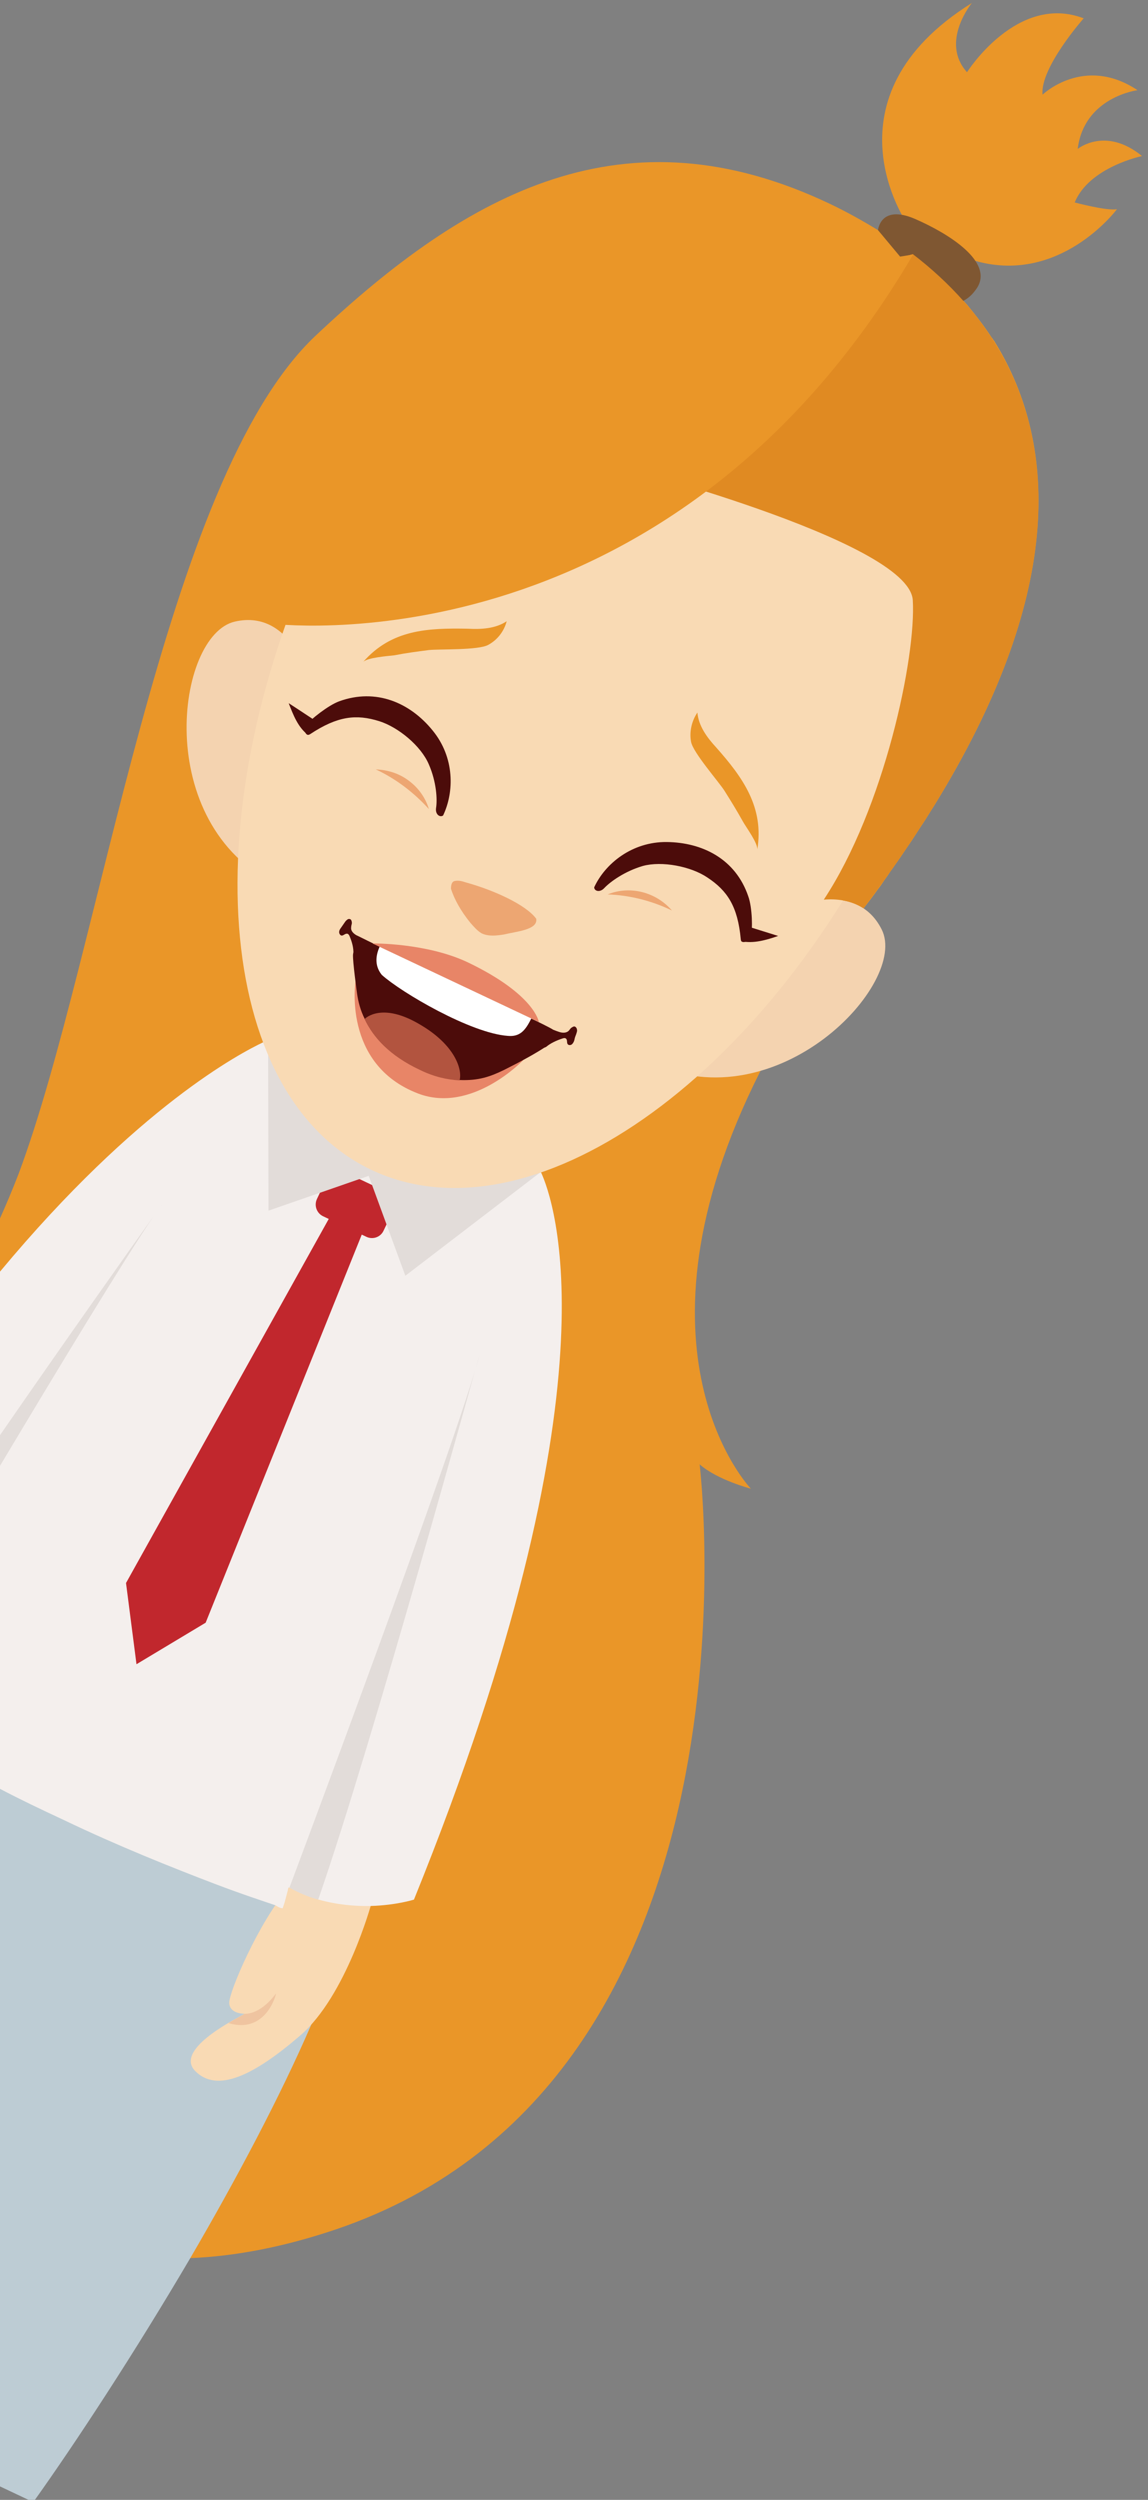 <?xml version="1.0" encoding="utf-8"?>
<!-- Generator: Adobe Illustrator 20.1.0, SVG Export Plug-In . SVG Version: 6.00 Build 0)  -->
<svg version="1.1" id="Calque_1" xmlns="http://www.w3.org/2000/svg" xmlns:xlink="http://www.w3.org/1999/xlink" x="0px" y="0px"
	 viewBox="0 0 307 668" style="enable-background:new 0 0 307 668;" xml:space="preserve">
<rect x="0" y="0" width="307" height="668" fill="#808080" stroke="none"/>
<style type="text/css">
	.st0{fill:#EA9628;}
	.st1{fill:#F9DAB4;}
	.st2{fill:#7F5732;}
	.st3{fill:#BDCCD4;}
	.st4{fill:#EFC4A0;}
	.st5{fill:#F4EFED;}
	.st6{fill:#E2DCD9;}
	.st7{fill:#C1272D;}
	.st8{fill:#F4D3B0;}
	.st9{fill:#E08A22;}
	.st10{fill:#EDA672;}
	.st11{fill:#4C0C0A;}
	.st12{fill:#E88567;}
	.st13{fill:#FFFFFF;}
	.st14{fill:#B2543F;}
</style>
<g>
	<g>
		<g>
			<path class="st0" d="M250,215c-0.4,0.6-0.8,1.3-1.2,1.9c-0.8,1.3-1.6,2.6-2.5,3.9c-0.8,1.2-1.6,2.5-2.4,3.7
				c-0.5,0.7-1,1.5-1.5,2.2c-1,1.5-2,3-3.1,4.5c-0.5,0.8-1.1,1.5-1.6,2.3c-0.5,0.8-1.1,1.5-1.6,2.3c-0.4,0.6-0.8,1.2-1.3,1.8
				c-1.2,1.7-2.5,3.4-3.9,5.2c0,0,0,0,0,0.1c0,0.1-0.1,0.1-0.1,0.2c-11.8,15.6-20.8,30-27.5,43.2c-37.8,74.9-2.5,111.5-2.5,111.5
				s-8.9-2.3-13.7-6.5c0,0,20,164.6-97.2,204.4c-14.2,4.8-27.1,7.2-39,7.7c-20,0.8-36.8-3.8-51-11.5V325.8c1.7-3.8,3.4-7.8,5.1-12.2
				c22.1-59.2,38.5-185.4,79.4-223.9c40.9-38.5,82.7-61.3,137.6-35.2c4.4,2.1,8.7,4.5,12.8,7c0,0,0,0,0,0c3.2,2,6.2,4.4,9.1,6.3
				c0,0,0.1,0,0.1,0.1c0,0,0,0,0,0h0.1c0,0,0,0,0,0c0.3,0.2,0.6,0.5,1,0.7c0.3,0.2,0.6,0.5,0.9,0.7c0.4,0.3,0.7,0.6,1.1,0.9
				c0.1,0.1,0.2,0.1,0.2,0.2s0.2,0.1,0.2,0.2c0.4,0.3,0.8,0.7,1.2,1c0.4,0.3,0.8,0.7,1.2,1c0.4,0.3,0.8,0.7,1.2,1.1
				c0.4,0.3,0.8,0.7,1.1,1.1c0.4,0.4,0.8,0.7,1.1,1.1c0.4,0.4,0.7,0.7,1.1,1.1s0.7,0.8,1.1,1.1c0.3,0.4,0.7,0.8,1.1,1.1
				c0.3,0.4,0.7,0.7,1,1.1c0.4,0.4,0.7,0.8,1.1,1.2c2.3,2.8,4.5,5.6,6.5,8.7l0,0c0,0,0.1,0.1,0.1,0.1c0.2,0.2,0.3,0.5,0.5,0.7
				c0.1,0.1,0.2,0.2,0.2,0.3C283.5,119.6,283.9,159.9,250,215z"/>
		</g>
	</g>
	<g>
		<g>
			<path class="st1" d="M22.5,626.2c0,0-10.4,17-22.5,38v-48.7L22.5,626.2z"/>
		</g>
	</g>
	<g>
		<g>
			<path class="st0" d="M242.6,59.8c0,0-23.4-33.6,17.3-59c0,0-8.6,10.4-1.3,18.5c0,0,13.4-21.2,31.2-14.4c0,0-11.7,13.2-11,20.4
				c0,0,11.1-10.7,25.4-1.2c0,0-14.3,1.8-16,15.7c0,0,7.4-6.1,17.2,1.9c0,0-14.1,2.9-18,12.4c0,0,8.5,2.3,11.3,1.8
				c0,0-15.4,20.7-38.6,13.6L242.6,59.8z"/>
		</g>
	</g>
	<g>
		<g>
			<path class="st2" d="M234.8,61.5c0,0,0.6-7,9.9-3c9.2,4,21,11.5,16.6,18.4c-4.5,6.9-10.8,3.4-10.8,3.4L234.8,61.5z"/>
		</g>
	</g>
	<g>
		<g>
			<path class="st3" d="M92.3,516c-2.1,7.5-5.2,16-9.1,25.1c0,0,0,0,0,0c-8.3,19.2-20,41.2-32.2,62.1C36,628.7,20.2,652.8,8.9,668.6
				L0,664.4l-0.1,0c0,0,0-0.1,0.1-0.1V472.1l74.8,35.5l1.2,0.6l0,0L92.3,516z"/>
		</g>
	</g>
	<g>
		<g>
			<g>
				<g>
					<path class="st1" d="M99.3,508.7c0,0-6.7,24.6-19,35.2c-12.3,10.6-22.2,15.5-28.1,9.5s12.1-14.5,13.2-15.3c0,0-4,0.1-4.1-2.9
						c-0.1-2.8,7.9-21.7,16-30.9L99.3,508.7z"/>
				</g>
			</g>
			<g>
				<g>
					<path class="st4" d="M61.1,540.6c2.2-1.4,4-2.2,4.3-2.5c0,0,4,0.5,8.4-5.4C73.9,532.8,71.2,543.6,61.1,540.6z"/>
				</g>
			</g>
			<g>
				<g>
					<path class="st5" d="M110.7,507.6c0,0-4.7,1.5-11.5,1.7c-4.1,0.1-9-0.3-14-1.7c-2.5-0.8-5.1-1.8-7.7-3.2c0,0,0,0,0,0
						c0,0,0,0,0,0c0,0,0,0-0.1,0c0,0-0.1,0-0.2,0l-0.2,0.4v0l0,0.2l-0.9,3.4l0,0l-0.5,1.5c0,0-0.6,0.1-1.8-0.7c0,0-0.1-0.1-0.2-0.1
						h0c-2.9-1-8.8-2.9-16.4-5.8c-11-4.2-25.6-10-40.2-17c-5.8-2.7-11.7-5.5-17-8.3V339.8c36.8-44.2,64.5-58.5,70.4-61.3
						c0.8-0.4,1.2-0.5,1.2-0.5l0.1,0l36.2,17.2l36.3,17.2c0,0,0.1,0.2,0.4,0.8c0,0,0,0.1,0.1,0.1
						C147.9,320.3,166.5,369.9,110.7,507.6z"/>
				</g>
			</g>
			<g>
				<g>
					<path class="st6" d="M85.1,507.6c-2.6-0.7-5.2-1.8-7.7-3.2c0,0,45-119.8,50.9-142.6C128.2,361.7,99.9,465,85.1,507.6z"/>
				</g>
			</g>
			<g>
				<g>
					<path class="st6" d="M41.2,324.8C33,336.9,15.9,365.1,0,391.7v-8.2c0,0,0,0,0,0C17.9,357.6,35,333.5,41.2,324.8z"/>
					<path class="st6" d="M43.3,321.9c-0.2,0.2-0.3,0.5-0.6,0.8C42.9,322.5,43.1,322.2,43.3,321.9z"/>
				</g>
			</g>
		</g>
		<g>
			<g>
				<path class="st7" d="M98,330.5L86.4,325c-1.7-0.8-2.5-2.9-1.6-4.7l2.6-5.5c0.8-1.7,2.9-2.5,4.6-1.7l11.6,5.5
					c1.7,0.8,2.5,2.9,1.6,4.7l-2.6,5.5C101.8,330.6,99.7,331.3,98,330.5z"/>
			</g>
		</g>
		<g>
			<g>
				<polygon class="st7" points="91.1,320 99.2,323.8 55,433.6 36.5,444.7 33.7,423 				"/>
			</g>
		</g>
		<g>
			<g>
				<polygon class="st6" points="71.8,323.5 98.6,314.2 108.4,340.9 145.1,312.8 71.7,278 				"/>
			</g>
		</g>
	</g>
	<g>
		<g>
			<g>
				<path class="st8" d="M209.6,243.3c0,0,19-9.3,26.2,5.1c7.2,14.4-27.8,51.4-61.6,35.7L209.6,243.3z"/>
			</g>
		</g>
		<g>
			<g>
				<path class="st8" d="M83.3,183.2c0,0-4.8-20.7-20.5-17.1s-22.3,54,11.1,70.3L83.3,183.2z"/>
			</g>
		</g>
		<g>
			<g>
				<path class="st1" d="M239.5,214.9c-35.2,74-97.9,117.7-140.2,97.7c-42.2-20.1-47.9-96.3-12.7-170.4
					c16.5-34.8,59.1-37.1,95.8-22.2c21.5,8.7,52.6,12.5,63.8,30.1C256.8,166.4,248.5,196,239.5,214.9z"/>
			</g>
		</g>
		<g>
			<g>
				<path class="st9" d="M244.1,160.4c0.9,15.2-7.6,55.5-23.8,80c3.5-0.3,7.3,0.2,10.6,2.3c67.3-88.9,53.1-144.2,13.2-174.8
					L183.4,86l-21.6,37.5C161.8,123.6,243.2,144.3,244.1,160.4z"/>
			</g>
		</g>
		<g>
			<g>
				<path class="st0" d="M72,166.6c0,0,105.8,14.2,172.2-98.6L111.8,89.6L72,166.6z"/>
			</g>
		</g>
	</g>
	<g>
		<path class="st10" d="M143.4,245.5c-2.8-3.8-11.5-7.7-18.8-9.7c-0.9-0.3-1.9-0.6-2.9-0.4c-0.9,0.1-1.1,1.1-1.1,2.1
			c0.9,2.8,2.6,5.9,5.2,9.1c0.9,1,1.8,2.1,3,2.8c1.9,0.9,4.1,0.6,6,0.3C138,248.9,143.9,248.5,143.4,245.5z"/>
		<path class="st11" d="M146.5,274.4c-0.1,0.2,2.5,1.2,2.9,1.3c0.8,0.3,1.8,0.4,2.5-0.1c0.3-0.2,0.5-0.6,0.8-0.9
			c0.3-0.2,0.7-0.5,1-0.4c0.3,0.1,0.6,0.5,0.6,0.9c0.1,0.3-0.1,0.7-0.2,1.1c-0.2,0.5-0.4,1-0.5,1.6c-0.1,0.4-0.3,0.8-0.6,1.1
			c-0.3,0.3-0.9,0.4-1.2,0c-0.3-0.4,0-1.2-0.5-1.5c-0.2-0.2-0.6-0.1-0.9,0c-1.5,0.5-3.1,1.2-4.3,2.2c-0.6,0.6-4.3,0-5,1.4
			C142.5,278.3,144.9,277.1,146.5,274.4z"/>
		<path class="st11" d="M101.3,252.7c-0.1,0.2-5.7-2.7-6-2.8c-0.7-0.4-1.5-1.1-1.4-2c0-0.4,0.1-0.7,0.2-1.2c0-0.4-0.1-0.8-0.3-1
			c-0.3-0.2-0.7-0.2-1,0.1c-0.3,0.2-0.5,0.5-0.7,0.8c-0.3,0.4-0.6,0.9-0.9,1.3c-0.3,0.4-0.5,0.7-0.5,1.2c0,0.4,0.3,0.9,0.7,0.9
			c0.5,0,0.9-0.6,1.5-0.5c0.3,0.1,0.5,0.4,0.6,0.7c0.6,1.4,1.1,3.1,1,4.7c0,0.8,0.7,5,0.6,5.3C96.1,257.3,100,255.7,101.3,252.7z"/>
		<g>
			<g>
				<g>
					<path class="st12" d="M139.9,283.3c0,0-13.7,14.4-28.1,8.9C91.4,284.4,95.1,262,95.1,262L139.9,283.3z"/>
				</g>
			</g>
			<g>
				<g>
					<path class="st11" d="M94.4,255.1c-0.1,1.8,1,9.8,1.1,10.5c0.3,2.1,0.9,4.4,2,6.6c2.3,4.9,6.7,9.8,14.8,13.6
						c3.9,1.9,7.3,2.6,10.6,2.8c5.1,0.2,8.2-0.9,11.9-2.7c4.8-2.4,8.6-4.5,11.3-6.3c1.4-1,2.5-3.3,1.7-4.5c-0.1-0.2-4.8-2.5-5.7-2.9
						L101.9,253C99.5,251.8,94.7,252.4,94.4,255.1z"/>
				</g>
			</g>
			<g>
				<g>
					<path class="st13" d="M135.8,276.8c3.2,0.3,4.7-1.4,6.3-4.7l-40.5-19.3c-1.4,3-1.2,5.6,0.5,7.7
						C107.3,265.2,125.9,276.1,135.8,276.8z"/>
				</g>
			</g>
			<g>
				<g>
					<path class="st14" d="M97.5,272.3c2.3,4.9,6.7,9.8,14.8,13.6c3.9,1.9,7.3,2.6,10.6,2.8c0.8-2.9-1.2-9.5-10.7-15
						C102.2,267.8,97.8,272,97.5,272.3z"/>
				</g>
			</g>
			<g>
				<g>
					<path class="st12" d="M144.1,273.1c0,0-1-7.3-18.9-15.9c-11.1-5.3-25.6-5.1-25.6-5.1L144.1,273.1z"/>
				</g>
			</g>
		</g>
		<g>
			<path class="st11" d="M82.9,196.2c7.4-4.9,12.4-5.4,18.5-3.5c5.1,1.6,11.2,6.6,13.3,11.6c2,4.6,2.3,9.3,1.9,11.7
				c-0.2,1.7,1.1,2.5,1.9,1.9c3-6.3,3.1-15.5-2.8-22.7c-6-7.4-15.1-11.4-25-7.8c-3,1.1-7.7,4.9-8.9,6.4
				C81.1,194.6,81.6,197,82.9,196.2z"/>
			<path class="st11" d="M85.6,193.4c-2.8-1.8-5.6-3.7-8.4-5.5c1.2,3.1,2.5,6.5,5.2,8.5C83.4,195,83.7,194,85.6,193.4z"/>
			<path class="st10" d="M114.7,216.2c-0.9-3-2.8-5.7-5.4-7.6c-2.5-1.9-5.6-2.9-8.8-3C105.9,208.1,110.7,211.8,114.7,216.2z"/>
		</g>
		<g>
			<path class="st11" d="M198.1,251c-0.8-8.8-3.6-13-8.9-16.5c-4.4-3-12.2-4.5-17.3-3.1c-4.8,1.4-8.7,4.2-10.3,5.9
				c-1.2,1.3-2.7,0.8-2.7-0.2c2.9-6.3,10.1-12.2,19.4-12.1c9.5,0.1,18.4,4.5,21.8,14.5c1.1,3,1.2,9,0.7,10.9
				C200.5,251.4,198.2,252.5,198.1,251z"/>
			<path class="st11" d="M198.5,247.1c3.2,1,6.4,2,9.6,3c-3.2,1.1-6.6,2.1-9.9,1.4C198.7,249.7,199.3,248.9,198.5,247.1z"/>
			<path class="st10" d="M162.5,239c2.9-1.2,6.2-1.4,9.3-0.6s5.8,2.5,7.9,4.9C174.3,240.7,168.4,239.2,162.5,239z"/>
		</g>
	</g>
	<path class="st0" d="M202.5,227.1c0.3-1.7-3.1-6.2-3.9-7.7c-1.5-2.7-3.1-5.3-4.8-8c-1.4-2.3-8.5-10.3-9-13.2
		c-0.5-2.7,0.2-5.6,1.7-7.8c0.3,3.6,2.6,6.7,5,9.3C198.7,207.8,204.4,215.8,202.5,227.1z"/>
	<path class="st0" d="M97.1,176.9c1.1-1.2,6.7-1.6,8.4-1.8c3-0.6,6.1-1,9.2-1.4c2.8-0.3,13.3,0.1,15.9-1.4c2.4-1.3,4.2-3.6,4.9-6.3
		c-3,2-6.8,2.2-10.4,2C114.4,167.8,104.7,168.2,97.1,176.9z"/>
	<path class="st13" d="M0,664.3v0.1l-0.1,0C0,664.4,0,664.3,0,664.3z"/>
</g>
</svg>
